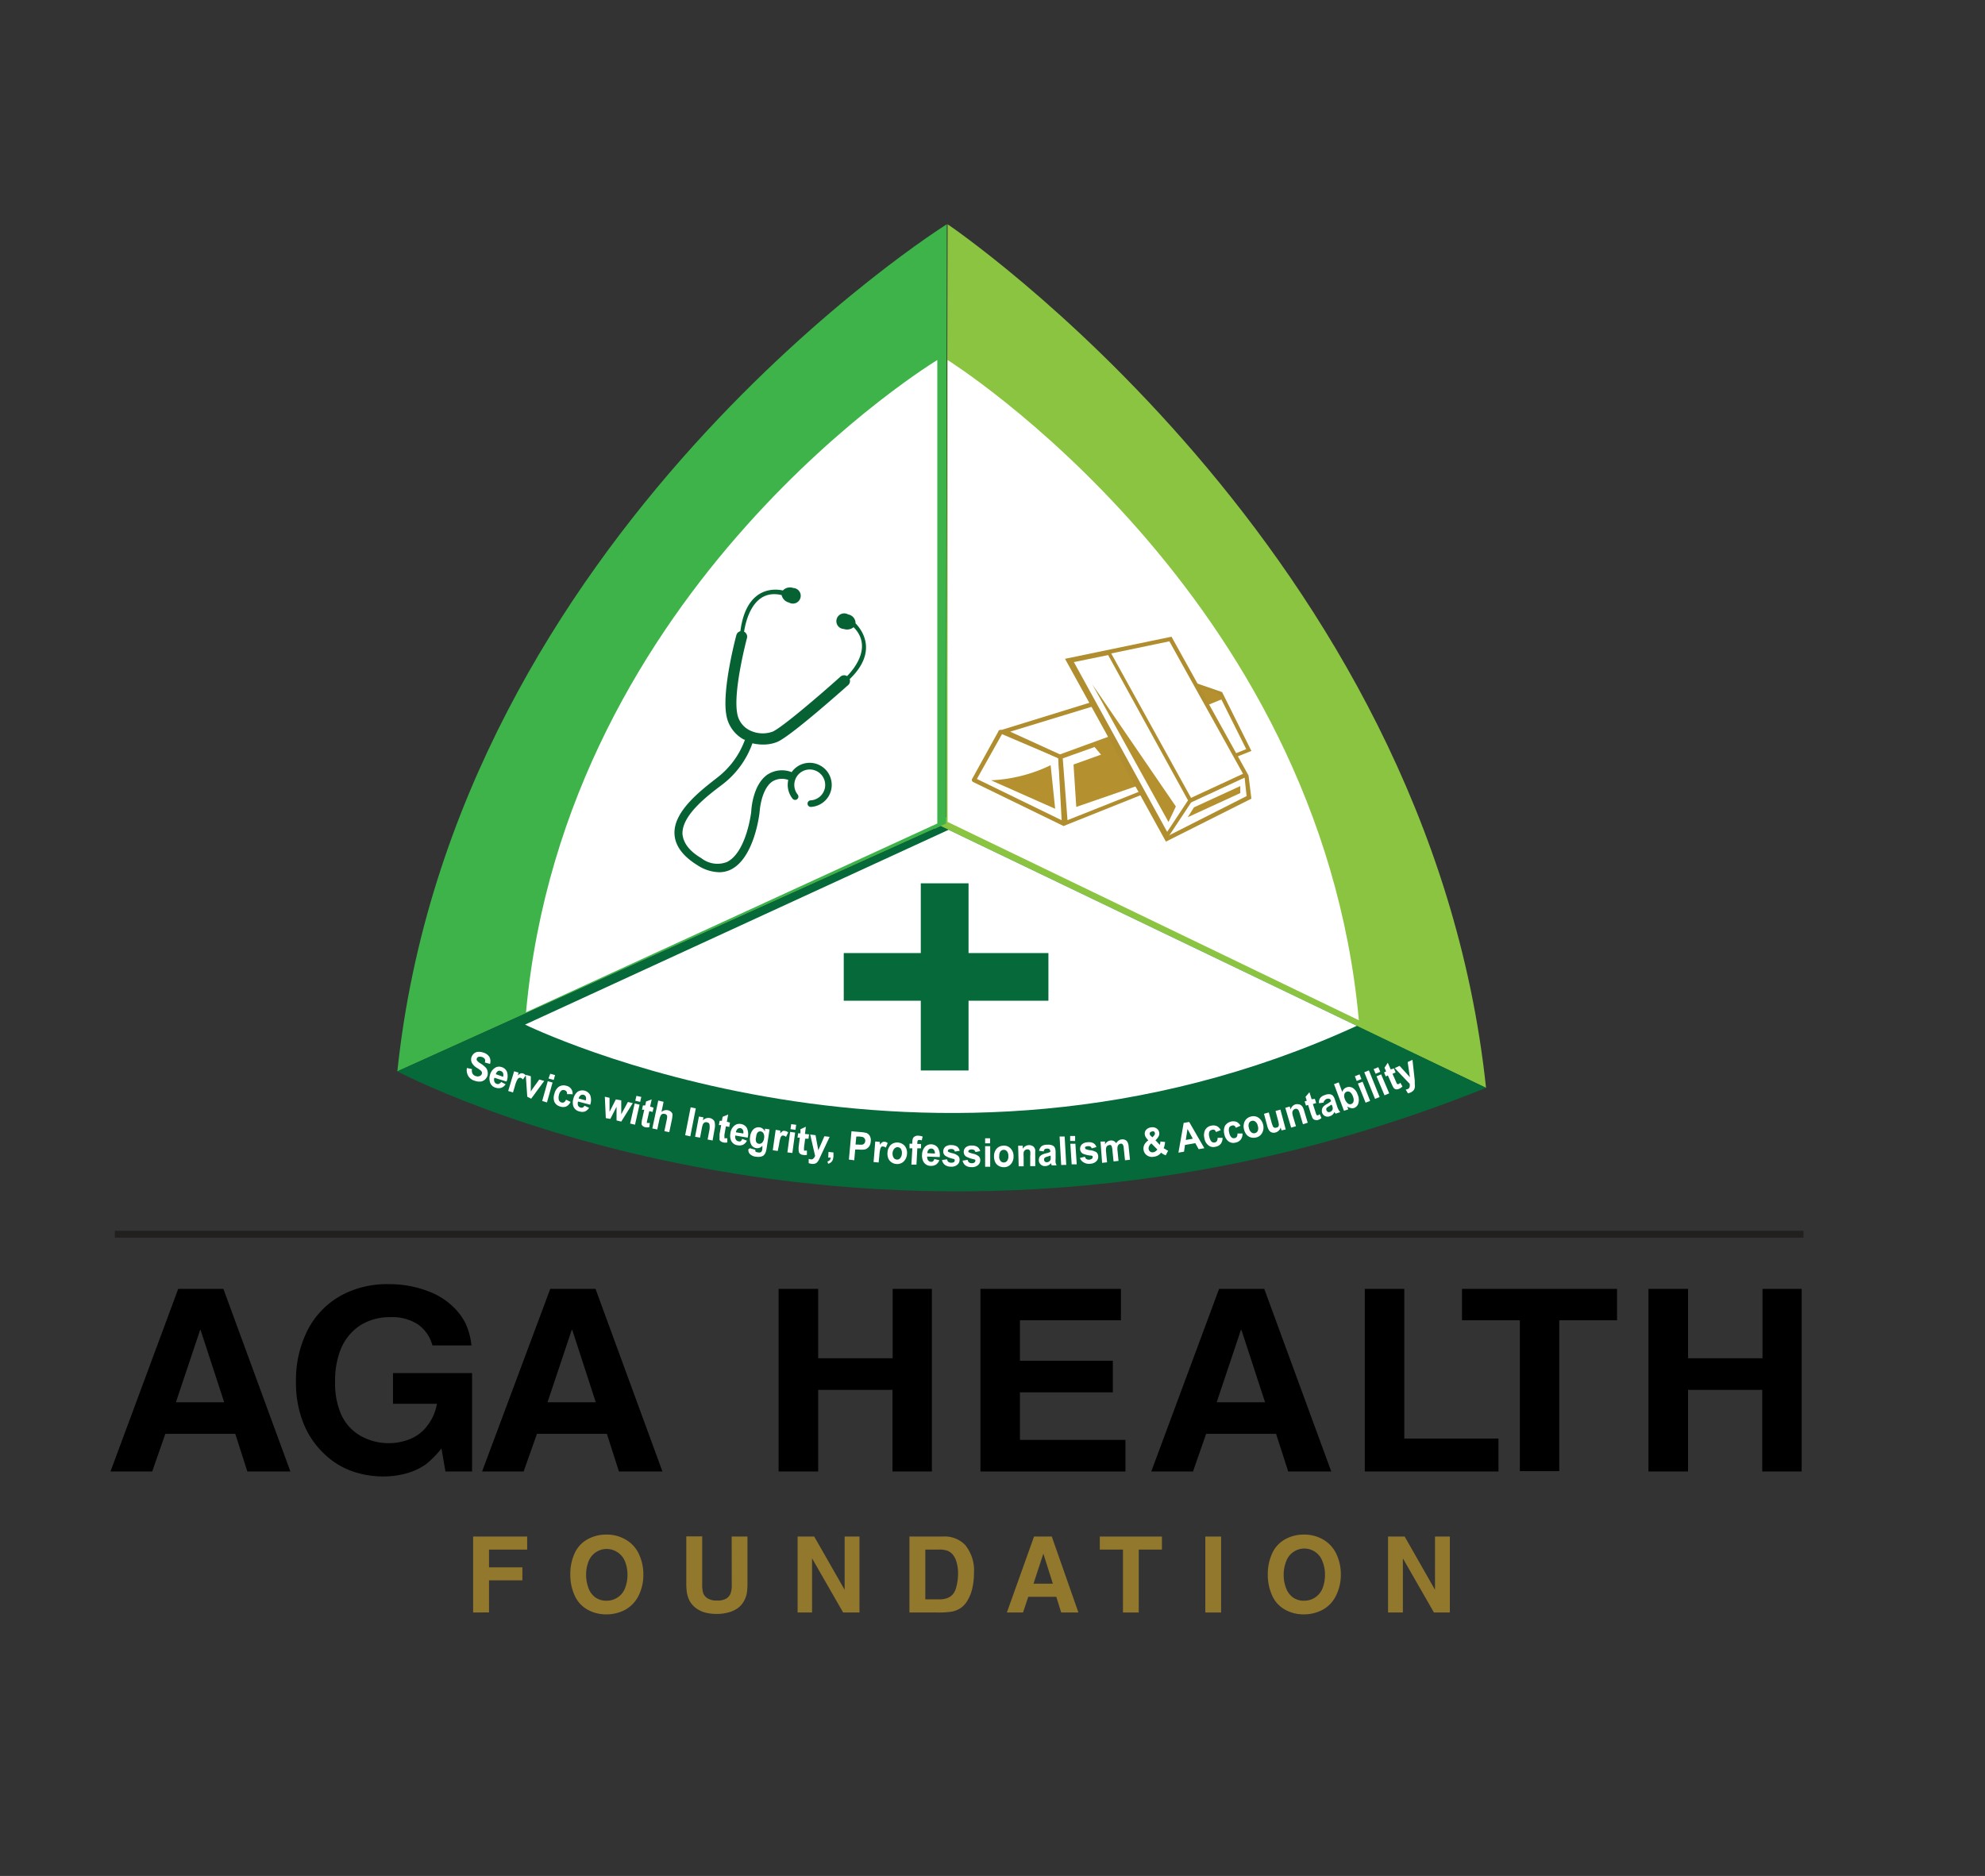 <svg id="Layer_1" data-name="Layer 1" xmlns="http://www.w3.org/2000/svg" viewBox="0 0 223.66 211.4"><rect x="0" y="0" width="223.66" height="211.4" fill="#333333" stroke="none"/><defs><style>.cls-1{fill:#92782d;}.cls-2{fill:#221f1f;}.cls-3{fill:#8ac441;}.cls-4{fill:#3db34a;}.cls-5{fill:#fff;}.cls-6{fill:#056939;}.cls-7{fill:#b08e2f;}.cls-8{fill:#b4902f;}.cls-9{fill:#076233;}</style></defs><path d="M12.45,165.82l7.63-20.58h5.09l7.55,20.58H27.87l-1.36-4.24H18.63l-1.48,4.24Zm7.37-7.8h5.44l-2.66-8.15h-.05Z"/><path d="M53.12,151.61h-4.4a4.18,4.18,0,0,0-1.62-2.36,5.28,5.28,0,0,0-3.11-.82,6.2,6.2,0,0,0-3.4.92,5.85,5.85,0,0,0-2.22,2.75,9.55,9.55,0,0,0-.61,3.65,8.58,8.58,0,0,0,.72,3.73,5.28,5.28,0,0,0,2.14,2.32,6.47,6.47,0,0,0,5.69.32,4.63,4.63,0,0,0,1.92-1.57,5.41,5.41,0,0,0,1-2.36H44.28v-3.46h8.91v11.09h-3l-.45-2.59A11.11,11.11,0,0,1,48,165a7.06,7.06,0,0,1-2.1,1,9.64,9.64,0,0,1-2.76.38,10.63,10.63,0,0,1-3.49-.6,8.74,8.74,0,0,1-3.17-2,9.58,9.58,0,0,1-2.29-3.4,12.17,12.17,0,0,1-.84-4.68,12.41,12.41,0,0,1,1.31-5.81,9.3,9.3,0,0,1,3.66-3.84,10.78,10.78,0,0,1,5.48-1.34,12.14,12.14,0,0,1,4.48.81,8.13,8.13,0,0,1,2.54,1.52,7,7,0,0,1,1.59,2A7.81,7.81,0,0,1,53.12,151.61Z"/><path d="M54.32,165.82,62,145.24h5.1l7.54,20.58H69.74l-1.36-4.24H60.5L59,165.82Zm7.37-7.8h5.44l-2.65-8.15h-.06Z"/><path d="M87.73,165.82V145.24h4.46v7.82h8.39v-7.82H105v20.58h-4.44v-9.2H92.19v9.2Z"/><path d="M110.47,165.82V145.24H126.3v3.54H114.92v4.56h10.47v3.56H114.92v5.36h11.89v3.56Z"/><path d="M129.72,165.82l7.64-20.58h5.09L150,165.82h-4.85l-1.37-4.24H135.9l-1.48,4.24Zm7.37-7.8h5.45l-2.66-8.15h-.06Z"/><path d="M153.78,165.82V145.24h4.45v16.87h10.61v3.71Z"/><path d="M164.73,148.78v-3.54H182.2v3.54h-6.51v17h-4.44v-17Z"/><path d="M185.74,165.82V145.24h4.46v7.82h8.39v-7.82H203v20.58h-4.44v-9.2H190.2v9.2Z"/><path class="cls-1" d="M53.31,181.71v-8.56H59.4v1.47H55.1v2h3.76v1.47H55.1v3.61Z"/><path class="cls-1" d="M64.26,177.43a5.56,5.56,0,0,1,.49-2.4,3.41,3.41,0,0,1,1.45-1.57,4.32,4.32,0,0,1,2.11-.53,4.19,4.19,0,0,1,2.23.59A3.6,3.6,0,0,1,72,175.15a5.34,5.34,0,0,1,.49,2.28,5.26,5.26,0,0,1-.52,2.35,3.72,3.72,0,0,1-1.5,1.61,4.47,4.47,0,0,1-2.15.53,4.22,4.22,0,0,1-2.15-.55,3.39,3.39,0,0,1-1.43-1.6A5.56,5.56,0,0,1,64.26,177.43Zm4.11,2.95a2.18,2.18,0,0,0,1.19-.35,2.14,2.14,0,0,0,.84-1,3.94,3.94,0,0,0,.3-1.56,4,4,0,0,0-.29-1.55,2.18,2.18,0,0,0-.84-1,2.18,2.18,0,0,0-3.24,1,4,4,0,0,0-.29,1.55,4.19,4.19,0,0,0,.28,1.52,2.21,2.21,0,0,0,.82,1.06A2.14,2.14,0,0,0,68.37,180.38Z"/><path class="cls-1" d="M82.44,173.15h1.78v5.24a7,7,0,0,1-.08,1.19,3,3,0,0,1-.41,1,2.42,2.42,0,0,1-.69.7,3.23,3.23,0,0,1-1,.43,4.77,4.77,0,0,1-1.3.16,5,5,0,0,1-1.38-.18,3.07,3.07,0,0,1-1-.52,2.6,2.6,0,0,1-.64-.74,3.2,3.2,0,0,1-.33-1,6.93,6.93,0,0,1-.06-1.06v-5.24h1.79v5.44a3.24,3.24,0,0,0,.11.95,1.18,1.18,0,0,0,.49.59,1.87,1.87,0,0,0,1.06.25,2,2,0,0,0,1-.19,1.21,1.21,0,0,0,.51-.54,2.65,2.65,0,0,0,.16-1.06Z"/><path class="cls-1" d="M89.87,181.71v-8.56h1.87l3.43,6v-6h1.67v8.56H95l-3.5-6.1v6.1Z"/><path class="cls-1" d="M102.47,181.71v-8.56h3.74a3.22,3.22,0,0,1,2.53.94,4.52,4.52,0,0,1,1,3.19,7.29,7.29,0,0,1-.21,1.8,4.49,4.49,0,0,1-.57,1.36,2.47,2.47,0,0,1-.77.8,2.71,2.71,0,0,1-.93.37,9.84,9.84,0,0,1-1.58.1Zm1.79-7.09v5.61h1.56a2.52,2.52,0,0,0,.93-.15,1.56,1.56,0,0,0,.6-.41,2,2,0,0,0,.37-.72,5.93,5.93,0,0,0,.23-1.65,4.38,4.38,0,0,0-.15-1.18,2.3,2.3,0,0,0-.41-.89,1.5,1.5,0,0,0-.61-.47,2.71,2.71,0,0,0-1-.14Z"/><path class="cls-1" d="M113.45,181.71l3.06-8.56h2l3,8.56h-1.94l-.55-1.77h-3.16l-.59,1.77Zm3-3.25h2.18l-1.07-3.38h0Z"/><path class="cls-1" d="M123.92,174.62v-1.47h7v1.47h-2.61v7.09h-1.78v-7.09Z"/><path class="cls-1" d="M135.81,181.71v-8.56h1.78v8.56Z"/><path class="cls-1" d="M142.85,177.43a5.57,5.57,0,0,1,.5-2.4,3.41,3.41,0,0,1,1.45-1.57,4.29,4.29,0,0,1,2.11-.53,4.22,4.22,0,0,1,2.23.59,3.65,3.65,0,0,1,1.45,1.63,5.34,5.34,0,0,1,.49,2.28,5.27,5.27,0,0,1-.53,2.35,3.61,3.61,0,0,1-1.5,1.61,4.44,4.44,0,0,1-2.14.53,4.2,4.2,0,0,1-2.15-.55,3.34,3.34,0,0,1-1.43-1.6A5.56,5.56,0,0,1,142.85,177.43Zm4.12,2.95a2.18,2.18,0,0,0,1.19-.35,2.26,2.26,0,0,0,.84-1,4.13,4.13,0,0,0,.29-1.56,3.86,3.86,0,0,0-.29-1.55,2.17,2.17,0,0,0-4.07,0,4,4,0,0,0-.29,1.55,4,4,0,0,0,.28,1.52,2.21,2.21,0,0,0,.82,1.06A2.1,2.1,0,0,0,147,180.38Z"/><path class="cls-1" d="M156.4,181.71v-8.56h1.87l3.42,6v-6h1.67v8.56h-1.79l-3.5-6.1v6.1Z"/><rect class="cls-2" x="12.94" y="138.7" width="190.27" height="0.77"/><circle class="cls-3" cx="106.39" cy="93.2" r="1.12"/><path class="cls-3" d="M106.77,25.27S161,61.86,167.44,122.59l-60.84-29Z"/><path class="cls-4" d="M106.68,25.27S51.17,60,44.77,120.73L106.6,92.8Z"/><path class="cls-5" d="M105.61,40.57S63.66,65.9,59.27,114.07L105.61,92.8Z"/><path class="cls-5" d="M106.77,40.57s41.94,26.22,46.34,74.4L106.77,92.62Z"/><path class="cls-6" d="M44.77,120.73s54.76,29.15,122.67,1.86L106,93.08Z"/><path class="cls-5" d="M59.16,115.46s45.35,22.32,93.72.14l-46-22.09Z"/><polygon class="cls-6" points="118.13 107.4 109.13 107.4 109.13 99.54 103.75 99.54 103.75 107.4 95.07 107.4 95.07 112.77 103.75 112.77 103.75 120.63 109.13 120.63 109.13 112.77 118.13 112.77 118.13 107.4"/><polygon class="cls-5" points="112.8 82.45 109.75 87.88 119.88 92.82 119.46 85.3 112.8 82.45"/><path class="cls-7" d="M119.88,93.05a.23.23,0,0,1-.11,0l-10.13-4.93a.28.28,0,0,1-.12-.14.22.22,0,0,1,0-.18l3-5.43a.23.23,0,0,1,.3-.1l6.66,2.84a.21.21,0,0,1,.14.2l.42,7.52A.25.25,0,0,1,120,93,.17.17,0,0,1,119.88,93.05Zm-9.81-5.27,9.55,4.65-.38-7-6.34-2.7Z"/><path class="cls-8" d="M111.66,87.93a17.11,17.11,0,0,0,6.72-1.7l.51,4.91Z"/><polygon class="cls-5" points="140.71 84.49 137.55 78.17 132.49 76.43 113.13 82.41 119.46 85.3 120.03 92.75 140.71 84.49"/><path class="cls-7" d="M119.82,93.09l-.58-7.64-6.77-3.08,20-6.18,5.23,1.8L141,84.62Zm-6-10.64,5.9,2.69.56,7.28,20.14-8-3-6-4.91-1.68Z"/><polygon class="cls-8" points="127.78 88.68 121.27 90.93 120.96 86.15 124.06 85.04 123.33 84.18 119.55 85.53 119.35 85.04 135.3 79.22 134.53 77.83 135.3 77.56 137.08 78.01 137.84 78.73 135.5 79.69 137.59 85.11 127.78 88.68"/><polygon class="cls-5" points="120.36 74.41 131.88 72.01 140.45 87.42 140.71 89.84 131.47 94.53 120.36 74.41"/><path class="cls-7" d="M131.37,94.84,120,74.24l12-2.49,8.68,15.64L141,90ZM120.72,74.57l10.84,19.65,8.9-4.51-.24-2.22-8.46-15.22Z"/><rect class="cls-7" x="133.76" y="88.5" width="7.01" height="0.47" transform="translate(-24.58 65.94) rotate(-24.86)"/><polygon class="cls-8" points="133.83 92.09 134.53 90.98 139.75 88.58 139.75 89.37 133.83 92.09"/><polygon class="cls-5" points="120.6 74.44 124.89 73.56 134.09 90.2 131.45 94.19 120.6 74.44"/><path class="cls-7" d="M131.43,94.63,120.24,74.28l4.77-1,9.35,16.92ZM121,74.61l10.51,19.13,2.35-3.55-9-16.37Z"/><polygon class="cls-8" points="123.08 77.13 132.49 90.88 131.66 92.63 123.08 77.13"/><path class="cls-9" d="M96.4,70.24a1,1,0,0,0-.84-1,.88.88,0,1,0-.48,1.64,1.17,1.17,0,0,0,1.1-.2c2.18,2.2,0,4.77-.74,5.51a.62.62,0,0,0-.74.06c-2.52,2.26-6.64,5.77-7.65,6.2a3.3,3.3,0,0,1-2.65-.19,2.58,2.58,0,0,1-1.34-1.91c-.46-2.55,1.09-8.41,1.11-8.46a.64.64,0,0,0-.33-.71c.2-1.3,1.06-4.88,4.23-4.12a1.11,1.11,0,0,0,.83.84.88.88,0,1,0,.48-1.64,1.1,1.1,0,0,0-1.17.28c-.46-.11-4.08-.84-4.79,4.59a.61.61,0,0,0-.45.44c-.07.25-1.64,6.18-1.13,9a3.83,3.83,0,0,0,2,2.78l.1,0a9.4,9.4,0,0,1-3.1,4.26C79.07,89,75.85,91.4,76,94c.07,1.31.94,2.49,2.6,3.51a4.67,4.67,0,0,0,2.41.78A3,3,0,0,0,82.33,98c2.66-1.3,3.24-6.26,3.26-6.5,0,0,.14-2.54,1.43-3.43a2.07,2.07,0,0,1,1.8-.18A2.49,2.49,0,0,0,89.3,90a.37.37,0,1,0,.58-.46,1.74,1.74,0,1,1,1.46.65.37.37,0,0,0-.35.39.37.37,0,0,0,.37.35h0a2.48,2.48,0,0,0,2.25-3.19,2.46,2.46,0,0,0-1.2-1.48,2.48,2.48,0,0,0-3.21.75,3,3,0,0,0-2.73.28c-1.67,1.15-1.82,4-1.82,4.12s-.55,4.66-2.75,5.73a2.93,2.93,0,0,1-2.87-.43C77.67,95.91,77,95,76.9,94c-.1-2.14,2.87-4.37,4.46-5.57a10.08,10.08,0,0,0,3.42-4.67A4.89,4.89,0,0,0,86,83.9a4.11,4.11,0,0,0,1.57-.29c1.52-.64,7.34-5.83,8-6.41a.63.63,0,0,0,.17-.67C99.05,73.33,97,70.87,96.4,70.24Z"/><path class="cls-5" d="M52.61,120.35l.57.12a.82.82,0,0,0,.06.51.61.61,0,0,0,.36.28.64.64,0,0,0,.45,0,.4.4,0,0,0,.24-.25.34.34,0,0,0,0-.2.45.45,0,0,0-.16-.2,3.5,3.5,0,0,0-.41-.28,1.63,1.63,0,0,1-.53-.52.86.86,0,0,1-.06-.7,1,1,0,0,1,.27-.39.83.83,0,0,1,.45-.19,1.42,1.42,0,0,1,.59.08,1.17,1.17,0,0,1,.71.51,1,1,0,0,1,.06.77l-.58-.16a.59.59,0,0,0,0-.39.61.61,0,0,0-.33-.23.68.68,0,0,0-.42,0,.24.24,0,0,0-.15.16.24.24,0,0,0,0,.22,1.46,1.46,0,0,0,.45.37,3.23,3.23,0,0,1,.54.43.89.89,0,0,1,.21.41,1.07,1.07,0,0,1,0,.52,1.11,1.11,0,0,1-.3.45.9.9,0,0,1-.49.21,1.57,1.57,0,0,1-.65-.09,1.24,1.24,0,0,1-.73-.54A1.31,1.31,0,0,1,52.61,120.35Z"/><path class="cls-5" d="M56.47,121.92l.5.27a1,1,0,0,1-.48.39,1,1,0,0,1-.61,0,.91.91,0,0,1-.67-.63,1.37,1.37,0,0,1,0-.82,1.33,1.33,0,0,1,.54-.78.85.85,0,0,1,.77-.1.91.91,0,0,1,.61.55,1.58,1.58,0,0,1-.06,1.08l-1.36-.43a.62.62,0,0,0,0,.45.41.41,0,0,0,.26.24.33.33,0,0,0,.24,0A.59.59,0,0,0,56.47,121.92Zm.21-.58a.67.67,0,0,0,0-.42.35.35,0,0,0-.24-.22.37.37,0,0,0-.34,0,.6.6,0,0,0-.23.35Z"/><path class="cls-5" d="M57.8,123.11l-.54-.17.67-2.22.5.15-.09.32a1.15,1.15,0,0,1,.32-.23.57.57,0,0,1,.26,0,.69.69,0,0,1,.32.22l-.32.47a.52.52,0,0,0-.23-.18.3.3,0,0,0-.21,0,.45.45,0,0,0-.2.21,3.37,3.37,0,0,0-.27.73Z"/><path class="cls-5" d="M59.41,123.59l-.17-2.47.57.16,0,1.26V123a1.21,1.21,0,0,0,.11-.18l.12-.17.72-1,.56.16-1.47,2Z"/><path class="cls-5" d="M61.09,124.07l.63-2.23.54.15-.63,2.24Zm.71-2.54L62,121l.54.15-.15.55Z"/><path class="cls-5" d="M64.45,123.3l-.56,0a.48.48,0,0,0-.06-.3.36.36,0,0,0-.22-.15.4.4,0,0,0-.37.06.89.89,0,0,0-.26.48,1.05,1.05,0,0,0,0,.6.44.44,0,0,0,.57.23.69.69,0,0,0,.23-.3l.51.25a1.13,1.13,0,0,1-.49.52,1,1,0,0,1-.69,0,1,1,0,0,1-.64-.51,1.32,1.32,0,0,1,0-.93,1.34,1.34,0,0,1,.5-.79,1,1,0,0,1,.82-.11.88.88,0,0,1,.72,1Z"/><path class="cls-5" d="M65.86,124.6l.52.24a1.07,1.07,0,0,1-.47.41,1,1,0,0,1-.61,0,.93.93,0,0,1-.7-.59,1.46,1.46,0,0,1,0-.83,1.42,1.42,0,0,1,.49-.81,1,1,0,0,1,1.41.39,1.58,1.58,0,0,1,0,1.08l-1.37-.36a.74.74,0,0,0,0,.45.46.46,0,0,0,.28.23.38.38,0,0,0,.24,0A.58.58,0,0,0,65.86,124.6ZM66,124a.59.59,0,0,0,0-.42.37.37,0,0,0-.25-.21.39.39,0,0,0-.33.06.65.65,0,0,0-.22.36Z"/><path class="cls-5" d="M68.26,126l-.11-2.41.53.12,0,1.58.71-1.4L70,124v1.56l.75-1.38.55.13L70,126.39l-.53-.13v-1.54l-.7,1.37Z"/><path class="cls-5" d="M71,126.61l.51-2.26.55.13-.51,2.26Zm.58-2.57.13-.55.55.12-.13.56Z"/><path class="cls-5" d="M73.64,124.82l-.11.48-.37-.09-.21.92a2.65,2.65,0,0,0-.06.32.12.12,0,0,0,0,.09.16.16,0,0,0,.09,0,.68.68,0,0,0,.24,0l-.06.48a1,1,0,0,1-.46,0,.64.64,0,0,1-.25-.11.48.48,0,0,1-.15-.18.65.65,0,0,1,0-.25,2.11,2.11,0,0,1,.07-.43l.22-1-.25,0,.1-.48.26,0,.1-.45.63-.23-.18.81Z"/><path class="cls-5" d="M74.77,124.16l-.24,1.15a.8.8,0,0,1,.71-.2.63.63,0,0,1,.33.15.61.61,0,0,1,.19.24.93.93,0,0,1,0,.29,2.87,2.87,0,0,1-.07.46l-.28,1.33-.55-.11.25-1.21a1.72,1.72,0,0,0,.06-.46.28.28,0,0,0-.07-.17.39.39,0,0,0-.19-.1.45.45,0,0,0-.26,0,.35.35,0,0,0-.21.19,1.56,1.56,0,0,0-.14.42l-.24,1.14-.56-.12.67-3.14Z"/><path class="cls-5" d="M77.2,127.93l.62-3.15.58.12-.62,3.15Z"/><path class="cls-5" d="M80.29,128.52l-.56-.11.22-1.16a2.32,2.32,0,0,0,0-.49.41.41,0,0,0-.08-.19.31.31,0,0,0-.18-.09.45.45,0,0,0-.28,0,.48.48,0,0,0-.2.2,2.22,2.22,0,0,0-.14.52l-.19,1-.56-.1.43-2.28.51.09-.06.34a.86.86,0,0,1,.77-.26.71.71,0,0,1,.32.14.59.59,0,0,1,.2.22,1.27,1.27,0,0,1,.06.28,1.92,1.92,0,0,1,0,.41Z"/><path class="cls-5" d="M82.25,126.51l-.08.48-.38-.07-.16.92a2.06,2.06,0,0,0,0,.33.12.12,0,0,0,0,.09.12.12,0,0,0,.08,0,.53.53,0,0,0,.24,0l0,.48a1.12,1.12,0,0,1-.45,0,.68.68,0,0,1-.26-.11.42.42,0,0,1-.16-.17.61.61,0,0,1,0-.25,4.31,4.31,0,0,1,0-.43l.18-1-.26,0,.09-.48.25,0,.08-.45.63-.26-.15.81Z"/><path class="cls-5" d="M83.62,128.34l.54.2a1,1,0,0,1-.42.45,1,1,0,0,1-.61.07.91.91,0,0,1-.75-.52,1.42,1.42,0,0,1-.08-.83,1.3,1.3,0,0,1,.42-.84.86.86,0,0,1,.75-.21.92.92,0,0,1,.69.46,1.66,1.66,0,0,1,.09,1.08l-1.4-.24a.65.65,0,0,0,.06.45.42.42,0,0,0,.3.2.35.35,0,0,0,.23,0A.49.49,0,0,0,83.62,128.34Zm.13-.61a.58.58,0,0,0-.06-.42.37.37,0,0,0-.26-.18.4.4,0,0,0-.33.09.62.62,0,0,0-.18.38Z"/><path class="cls-5" d="M84.49,129.39l.63.18a.24.24,0,0,0,0,.18.34.34,0,0,0,.24.1.53.53,0,0,0,.34,0,.27.27,0,0,0,.13-.13.84.84,0,0,0,.07-.28l0-.33a.74.74,0,0,1-.69.27.76.76,0,0,1-.61-.49,1.41,1.41,0,0,1-.08-.8,1.38,1.38,0,0,1,.39-.85.84.84,0,0,1,.69-.2.77.77,0,0,1,.59.47l0-.32.52.08-.32,2.06a2.34,2.34,0,0,1-.15.6,1,1,0,0,1-.22.29,1,1,0,0,1-.33.13,1.57,1.57,0,0,1-.48,0,1.11,1.11,0,0,1-.73-.32.65.65,0,0,1-.15-.54S84.49,129.42,84.49,129.39Zm.71-1.27a.85.85,0,0,0,0,.55.4.4,0,0,0,.29.22.45.45,0,0,0,.38-.12.83.83,0,0,0,.22-.49.85.85,0,0,0-.06-.55.41.41,0,0,0-.67-.11A.93.93,0,0,0,85.2,128.12Z"/><path class="cls-5" d="M87.63,129.7l-.56-.08.33-2.3.52.08,0,.33a.91.91,0,0,1,.29-.28.42.42,0,0,1,.25,0,.62.62,0,0,1,.35.16l-.25.51a.46.46,0,0,0-.25-.14.32.32,0,0,0-.21,0,.52.52,0,0,0-.16.24,4.11,4.11,0,0,0-.16.76Z"/><path class="cls-5" d="M88.72,129.86l.31-2.31.56.08-.31,2.3Zm.35-2.62.08-.56.56.07-.08.57Z"/><path class="cls-5" d="M91.16,127.83l-.06.49-.38,0-.12.93a1.25,1.25,0,0,0,0,.33.09.09,0,0,0,0,.08.13.13,0,0,0,.09,0l.23,0v.48a1.16,1.16,0,0,1-.46,0,.54.54,0,0,1-.26-.09.37.37,0,0,1-.16-.17.54.54,0,0,1-.05-.24,3,3,0,0,1,0-.44l.13-1-.26,0,.07-.49.26,0,0-.46.61-.28-.1.81Z"/><path class="cls-5" d="M91.29,127.85l.6.07.31,1.7.69-1.58.59.07-1,2.13-.18.39a1.22,1.22,0,0,1-.18.29.47.47,0,0,1-.17.15.52.52,0,0,1-.23.08.91.91,0,0,1-.29,0,1.57,1.57,0,0,1-.31-.08v-.48a.68.68,0,0,0,.23.05.31.31,0,0,0,.3-.09.74.74,0,0,0,.19-.3Z"/><path class="cls-5" d="M93.35,129.81l.56.06,0,.44a1.67,1.67,0,0,1-.09.42.64.64,0,0,1-.19.25.69.69,0,0,1-.32.16l-.08-.26a.54.54,0,0,0,.26-.14.55.55,0,0,0,.11-.29l-.28,0Z"/><path class="cls-5" d="M95.65,130.67l.29-3.19,1,.09a3.35,3.35,0,0,1,.71.11A.82.82,0,0,1,98,128a1,1,0,0,1,.11.64,1.13,1.13,0,0,1-.14.49,1,1,0,0,1-.28.29.7.7,0,0,1-.32.12,2.62,2.62,0,0,1-.62,0l-.39,0-.11,1.21Zm.83-2.59-.08.9.33,0a1.74,1.74,0,0,0,.47,0,.48.48,0,0,0,.2-.14.5.5,0,0,0,.09-.25.41.41,0,0,0-.07-.29.41.41,0,0,0-.22-.17,2.84,2.84,0,0,0-.43-.06Z"/><path class="cls-5" d="M99,131l-.57-.05.19-2.32.52.05,0,.33a1,1,0,0,1,.27-.29.44.44,0,0,1,.25-.06.64.64,0,0,1,.36.15l-.21.52a.41.41,0,0,0-.26-.12.3.3,0,0,0-.21,0,.49.49,0,0,0-.15.25,3.93,3.93,0,0,0-.11.77Z"/><path class="cls-5" d="M100,129.85a1.23,1.23,0,0,1,.18-.58.92.92,0,0,1,.42-.41,1.13,1.13,0,0,1,1.35.28,1.26,1.26,0,0,1,.25.88,1.31,1.31,0,0,1-.37.86,1.06,1.06,0,0,1-.81.29,1.09,1.09,0,0,1-.55-.18,1,1,0,0,1-.38-.45A1.49,1.49,0,0,1,100,129.85Zm.57.07a.87.87,0,0,0,.12.54.46.46,0,0,0,.36.21.44.44,0,0,0,.38-.16.85.85,0,0,0,.19-.52.87.87,0,0,0-.12-.54.48.48,0,0,0-.74,0A.85.85,0,0,0,100.57,129.92Z"/><path class="cls-5" d="M102.48,128.88l.31,0v-.18a1.37,1.37,0,0,1,.08-.43.49.49,0,0,1,.23-.22.68.68,0,0,1,.39-.07,1.52,1.52,0,0,1,.47.1l-.1.43a.8.8,0,0,0-.26-.05.21.21,0,0,0-.18.05.41.41,0,0,0-.06.24v.16l.42,0,0,.49-.42,0-.1,1.84-.57,0,.11-1.84h-.32Z"/><path class="cls-5" d="M105.28,130.61l.56.13a1,1,0,0,1-.37.49,1,1,0,0,1-.59.15.93.93,0,0,1-.81-.43,1.47,1.47,0,0,1-.18-.81,1.4,1.4,0,0,1,.32-.89.9.9,0,0,1,.72-.3.94.94,0,0,1,.74.38,1.64,1.64,0,0,1,.21,1.06l-1.41-.06a.64.64,0,0,0,.11.43.42.42,0,0,0,.32.16.3.3,0,0,0,.23-.06A.59.59,0,0,0,105.28,130.61Zm.06-.62a.61.61,0,0,0-.11-.41.35.35,0,0,0-.29-.15.37.37,0,0,0-.31.13.57.57,0,0,0-.14.39Z"/><path class="cls-5" d="M106.14,130.72l.57-.08a.47.47,0,0,0,.14.28.45.45,0,0,0,.31.1.51.51,0,0,0,.33-.07.21.21,0,0,0,.08-.17.2.2,0,0,0,0-.11.47.47,0,0,0-.19-.09,2.68,2.68,0,0,1-.86-.33.61.61,0,0,1-.24-.53.7.7,0,0,1,.24-.5,1,1,0,0,1,.68-.18,1.18,1.18,0,0,1,.65.17.83.83,0,0,1,.28.47l-.54.09a.37.37,0,0,0-.12-.21.41.41,0,0,0-.27-.08.62.62,0,0,0-.32.06.13.13,0,0,0-.07.12.14.14,0,0,0,0,.11,1.69,1.69,0,0,0,.53.19,1.48,1.48,0,0,1,.62.3.58.58,0,0,1,.16.46.7.7,0,0,1-.26.54,1,1,0,0,1-.73.21,1.11,1.11,0,0,1-.69-.22A.93.93,0,0,1,106.14,130.72Z"/><path class="cls-5" d="M108.46,130.79l.57-.09a.5.5,0,0,0,.14.28.54.54,0,0,0,.31.1.5.5,0,0,0,.33-.09.19.19,0,0,0,.08-.16.16.16,0,0,0,0-.12.5.5,0,0,0-.19-.08,3.12,3.12,0,0,1-.86-.31.63.63,0,0,1-.25-.53.67.67,0,0,1,.23-.5,1,1,0,0,1,.68-.2,1.1,1.1,0,0,1,.65.17.78.78,0,0,1,.29.46l-.53.1a.44.44,0,0,0-.13-.21.41.41,0,0,0-.27-.08.52.52,0,0,0-.32.07.13.13,0,0,0-.07.12.16.16,0,0,0,0,.11,2.19,2.19,0,0,0,.53.18,1.54,1.54,0,0,1,.63.29.62.62,0,0,1,.17.46.7.7,0,0,1-.26.54,1,1,0,0,1-.73.22,1.11,1.11,0,0,1-.69-.2A.93.93,0,0,1,108.46,130.79Z"/><path class="cls-5" d="M111,131.48v-2.32h.57v2.32Zm0-2.64v-.57h.56v.57Z"/><path class="cls-5" d="M112,130.29a1.24,1.24,0,0,1,.13-.59,1,1,0,0,1,.39-.44,1.11,1.11,0,0,1,.57-.16,1,1,0,0,1,.8.34,1.2,1.2,0,0,1,.31.86,1.23,1.23,0,0,1-.3.88,1,1,0,0,1-.79.35,1.14,1.14,0,0,1-.56-.14.93.93,0,0,1-.41-.42A1.52,1.52,0,0,1,112,130.29Zm.58,0a.82.82,0,0,0,.15.53.48.48,0,0,0,.38.18.46.46,0,0,0,.37-.19.82.82,0,0,0,.14-.53.84.84,0,0,0-.15-.53.48.48,0,0,0-.38-.18.48.48,0,0,0-.37.19A.82.82,0,0,0,112.6,130.32Z"/><path class="cls-5" d="M116.65,131.41h-.57l0-1.18a2,2,0,0,0,0-.49.43.43,0,0,0-.12-.17.28.28,0,0,0-.2-.05.39.39,0,0,0-.26.09.45.45,0,0,0-.16.24,3,3,0,0,0,0,.53l0,1.05-.56,0-.06-2.32.52,0v.34a.86.86,0,0,1,.69-.41.81.81,0,0,1,.35.07.55.55,0,0,1,.24.18,1,1,0,0,1,.12.25,3.13,3.13,0,0,1,0,.41Z"/><path class="cls-5" d="M117.6,129.75l-.52-.07a.91.91,0,0,1,.28-.52A1,1,0,0,1,118,129a1.16,1.16,0,0,1,.57.07.57.57,0,0,1,.27.23,1.27,1.27,0,0,1,.1.55l0,.72a2.31,2.31,0,0,0,0,.45,1,1,0,0,0,.12.3l-.56,0a.93.93,0,0,1-.06-.18s0-.06,0-.07a1,1,0,0,1-.3.24.7.7,0,0,1-.35.09.65.65,0,0,1-.52-.17.64.64,0,0,1-.22-.48.86.86,0,0,1,.07-.36.69.69,0,0,1,.24-.24,1.75,1.75,0,0,1,.44-.17,2.66,2.66,0,0,0,.54-.17v-.06a.34.34,0,0,0-.09-.25.44.44,0,0,0-.31-.06.37.37,0,0,0-.23.07A.42.42,0,0,0,117.6,129.75Zm.78.47-.34.11a.81.81,0,0,0-.3.12.24.24,0,0,0-.1.22.29.29,0,0,0,.09.22.29.29,0,0,0,.23.08.42.42,0,0,0,.29-.12.39.39,0,0,0,.13-.21,2.12,2.12,0,0,0,0-.3Z"/><path class="cls-5" d="M119.57,131.28l-.18-3.21.57,0,.18,3.2Z"/><path class="cls-5" d="M120.58,128.57l0-.56.56,0,0,.57Zm.17,2.64-.15-2.32.57,0,.15,2.32Z"/><path class="cls-5" d="M121.68,130.49l.56-.14a.48.48,0,0,0,.17.26.51.51,0,0,0,.32.07.55.55,0,0,0,.32-.12.24.24,0,0,0,.06-.17.16.16,0,0,0,0-.11.36.36,0,0,0-.2-.06A2.89,2.89,0,0,1,122,130a.62.62,0,0,1-.3-.5.71.71,0,0,1,.18-.52,1,1,0,0,1,.66-.26,1.08,1.08,0,0,1,.67.11.77.77,0,0,1,.33.43l-.53.15a.38.38,0,0,0-.14-.2.47.47,0,0,0-.28-.05.61.61,0,0,0-.32.09.17.17,0,0,0,0,.13.14.14,0,0,0,.07.11,1.78,1.78,0,0,0,.54.13,1.67,1.67,0,0,1,.65.22.64.64,0,0,1,.21.45.7.7,0,0,1-.2.56,1,1,0,0,1-.71.29,1.12,1.12,0,0,1-.71-.14A.92.92,0,0,1,121.68,130.49Z"/><path class="cls-5" d="M124,128.64l.51,0,0,.32a.82.82,0,0,1,.62-.44.74.74,0,0,1,.37.06.7.7,0,0,1,.27.25.94.94,0,0,1,.28-.31.66.66,0,0,1,.33-.12.68.68,0,0,1,.41.06.57.57,0,0,1,.27.28,1.29,1.29,0,0,1,.11.47l.15,1.48-.56.06-.14-1.33a.94.94,0,0,0-.1-.43.25.25,0,0,0-.25-.11.4.4,0,0,0-.22.1.54.54,0,0,0-.13.25,1.57,1.57,0,0,0,0,.48l.11,1.11-.56.06-.13-1.27a1.44,1.44,0,0,0-.08-.43.26.26,0,0,0-.1-.14.27.27,0,0,0-.18,0,.4.4,0,0,0-.23.1.46.46,0,0,0-.12.23,1.93,1.93,0,0,0,0,.49l.11,1.12-.56.06Z"/><path class="cls-5" d="M131.62,129.67l-.27.52a1.78,1.78,0,0,1-.53-.3,1,1,0,0,1-.34.31,1.25,1.25,0,0,1-.46.15,1,1,0,0,1-.87-.22.89.89,0,0,1-.3-.56,1,1,0,0,1,.09-.58,1.46,1.46,0,0,1,.45-.49,1.68,1.68,0,0,1-.28-.34.7.7,0,0,1-.12-.32.63.63,0,0,1,.14-.51.87.87,0,0,1,.58-.29.84.84,0,0,1,.62.13.69.69,0,0,1,.23.86,1.47,1.47,0,0,1-.37.46l.49.52a1.62,1.62,0,0,0,.07-.38l.53.06a3.88,3.88,0,0,1-.08.45.85.85,0,0,1-.09.24l.28.17A1,1,0,0,0,131.62,129.67Zm-1.89-.82a.77.77,0,0,0-.25.3.57.57,0,0,0-.06.31.45.45,0,0,0,.17.31.41.41,0,0,0,.33.08.58.58,0,0,0,.25-.09,1.5,1.5,0,0,0,.24-.22Zm.13-.69L130,128a.36.36,0,0,0,.13-.3.25.25,0,0,0-.11-.19.29.29,0,0,0-.23,0,.35.35,0,0,0-.2.1.25.25,0,0,0-.05.18.48.48,0,0,0,.17.25Z"/><path class="cls-5" d="M135.7,129.39l-.64.11-.38-.68-1.16.2-.11.76-.63.11.59-3.35.62-.11Zm-1.3-1.07-.6-1.1-.19,1.24Z"/><path class="cls-5" d="M137.54,127.35l-.53.22a.44.44,0,0,0-.18-.25.39.39,0,0,0-.27,0,.41.41,0,0,0-.3.22.88.88,0,0,0,0,.55,1.13,1.13,0,0,0,.24.55.42.42,0,0,0,.37.1.34.34,0,0,0,.24-.15.62.62,0,0,0,.08-.37h.56a1.1,1.1,0,0,1-.2.68,1,1,0,0,1-.61.33.88.88,0,0,1-.79-.17,1.25,1.25,0,0,1-.45-.82,1.35,1.35,0,0,1,.1-.93,1,1,0,0,1,.68-.46,1,1,0,0,1,.65.06A1,1,0,0,1,137.54,127.35Z"/><path class="cls-5" d="M139.77,126.86l-.52.23a.45.45,0,0,0-.18-.24.33.33,0,0,0-.28,0,.41.41,0,0,0-.29.22.9.9,0,0,0,0,.55,1,1,0,0,0,.25.54.39.39,0,0,0,.37.09.34.34,0,0,0,.24-.15.71.71,0,0,0,.07-.37H140a1.1,1.1,0,0,1-.19.68,1,1,0,0,1-.6.35.93.93,0,0,1-.8-.15,1.34,1.34,0,0,1-.46-.81,1.38,1.38,0,0,1,.08-.94,1.11,1.11,0,0,1,1.32-.43A1,1,0,0,1,139.77,126.86Z"/><path class="cls-5" d="M140.16,127.23a1.26,1.26,0,0,1,0-.61,1,1,0,0,1,.28-.52,1.05,1.05,0,0,1,.52-.28,1,1,0,0,1,.85.14,1.32,1.32,0,0,1,.51.77,1.25,1.25,0,0,1-.1.92,1,1,0,0,1-.68.53,1.26,1.26,0,0,1-.58,0,1,1,0,0,1-.5-.31A1.53,1.53,0,0,1,140.16,127.23Zm.57-.11a.75.75,0,0,0,.27.48.43.43,0,0,0,.4.09.44.44,0,0,0,.32-.26.81.81,0,0,0,0-.56.75.75,0,0,0-.27-.47.43.43,0,0,0-.4-.09.44.44,0,0,0-.32.26A.78.78,0,0,0,140.73,127.12Z"/><path class="cls-5" d="M144.39,127.38l-.09-.33a.75.75,0,0,1-.22.36.82.82,0,0,1-.36.21.77.77,0,0,1-.4,0,.58.58,0,0,1-.31-.22,1.39,1.39,0,0,1-.21-.47l-.38-1.42.54-.15.28,1a3.1,3.1,0,0,0,.19.57.29.29,0,0,0,.15.14.33.33,0,0,0,.22,0A.41.41,0,0,0,144,127a.49.49,0,0,0,.1-.25,3,3,0,0,0-.13-.61l-.25-.95.55-.15.6,2.24Z"/><path class="cls-5" d="M147.35,126.52l-.54.17-.34-1.14a2.43,2.43,0,0,0-.17-.46.43.43,0,0,0-.17-.13.34.34,0,0,0-.2,0,.42.42,0,0,0-.23.16.44.44,0,0,0-.09.27,2.39,2.39,0,0,0,.11.52l.3,1-.54.16-.66-2.23.5-.15.1.33a.84.84,0,0,1,.56-.58,1.06,1.06,0,0,1,.35,0,.56.56,0,0,1,.28.12.74.74,0,0,1,.18.21,2,2,0,0,1,.15.39Z"/><path class="cls-5" d="M148.15,123.83l.15.47-.37.11.29.9a2.54,2.54,0,0,0,.11.31.2.2,0,0,0,.07.06h.1a.73.73,0,0,0,.2-.13l.19.44a1,1,0,0,1-.4.22.53.53,0,0,1-.27,0,.44.44,0,0,1-.22-.09.69.69,0,0,1-.15-.2c0-.07-.08-.2-.15-.41l-.31-1-.24.08-.15-.47.24-.08-.14-.44.44-.52.25.79Z"/><path class="cls-5" d="M149.13,124.25l-.51.07a.87.87,0,0,1,.12-.57,1,1,0,0,1,.54-.35,1.07,1.07,0,0,1,.57-.09.56.56,0,0,1,.32.15,1.19,1.19,0,0,1,.25.49l.23.68a1.85,1.85,0,0,0,.17.42,1.17,1.17,0,0,0,.2.27l-.53.18a1.42,1.42,0,0,1-.11-.16l0-.06a1.07,1.07,0,0,1-.22.32.79.79,0,0,1-.31.18.65.65,0,0,1-.89-.42.74.74,0,0,1,0-.36.61.61,0,0,1,.15-.3,1.62,1.62,0,0,1,.38-.28,3,3,0,0,0,.47-.32l0-.06a.32.32,0,0,0-.15-.21.52.52,0,0,0-.32,0,.45.45,0,0,0-.2.14A.48.48,0,0,0,149.13,124.25Zm.88.23-.29.2a.79.79,0,0,0-.26.2.3.3,0,0,0,0,.24.31.31,0,0,0,.16.18.29.29,0,0,0,.24,0,.44.44,0,0,0,.31-.44,1.94,1.94,0,0,0-.08-.29Z"/><path class="cls-5" d="M151.43,125.17l-1.12-3,.53-.2.4,1.09a.77.77,0,0,1,.47-.52.83.83,0,0,1,.72.06,1.36,1.36,0,0,1,.54.74,1.41,1.41,0,0,1,.08,1,.77.77,0,0,1-.49.52.65.65,0,0,1-.37,0,1.11,1.11,0,0,1-.39-.17l.12.32Zm.1-1.33a1.07,1.07,0,0,0,.29.46.4.4,0,0,0,.69-.18.91.91,0,0,0-.07-.56,1,1,0,0,0-.32-.49.42.42,0,0,0-.64.23A.81.81,0,0,0,151.53,123.84Z"/><path class="cls-5" d="M152.87,121.81l-.21-.53.53-.21.21.53Zm1,2.45L153,122.1l.53-.2.85,2.16Z"/><path class="cls-5" d="M154.93,123.83l-1.21-3,.52-.21,1.21,3Z"/><path class="cls-5" d="M155,121l-.23-.52.53-.22.22.52Zm1,2.43-.9-2.14.52-.22.91,2.14Z"/><path class="cls-5" d="M157.06,120.4l.19.45-.35.15.38.86a2.34,2.34,0,0,0,.14.3l.08,0a.18.18,0,0,0,.1,0,.54.54,0,0,0,.18-.15l.24.42a1,1,0,0,1-.37.26.61.61,0,0,1-.28.07.43.43,0,0,1-.39-.25,3.59,3.59,0,0,1-.19-.39l-.41-.93-.24.11-.19-.45.23-.11-.18-.42.37-.56.33.75Z"/><path class="cls-5" d="M157.15,120.36l.55-.25,1.16,1.28-.25-1.71.54-.25.26,2.35,0,.42a1.35,1.35,0,0,1,0,.34.78.78,0,0,1-.07.23.6.6,0,0,1-.15.18,1.2,1.2,0,0,1-.25.16,1.76,1.76,0,0,1-.3.1l-.25-.42.23-.07a.35.35,0,0,0,.21-.24.84.84,0,0,0,0-.35Z"/></svg>
